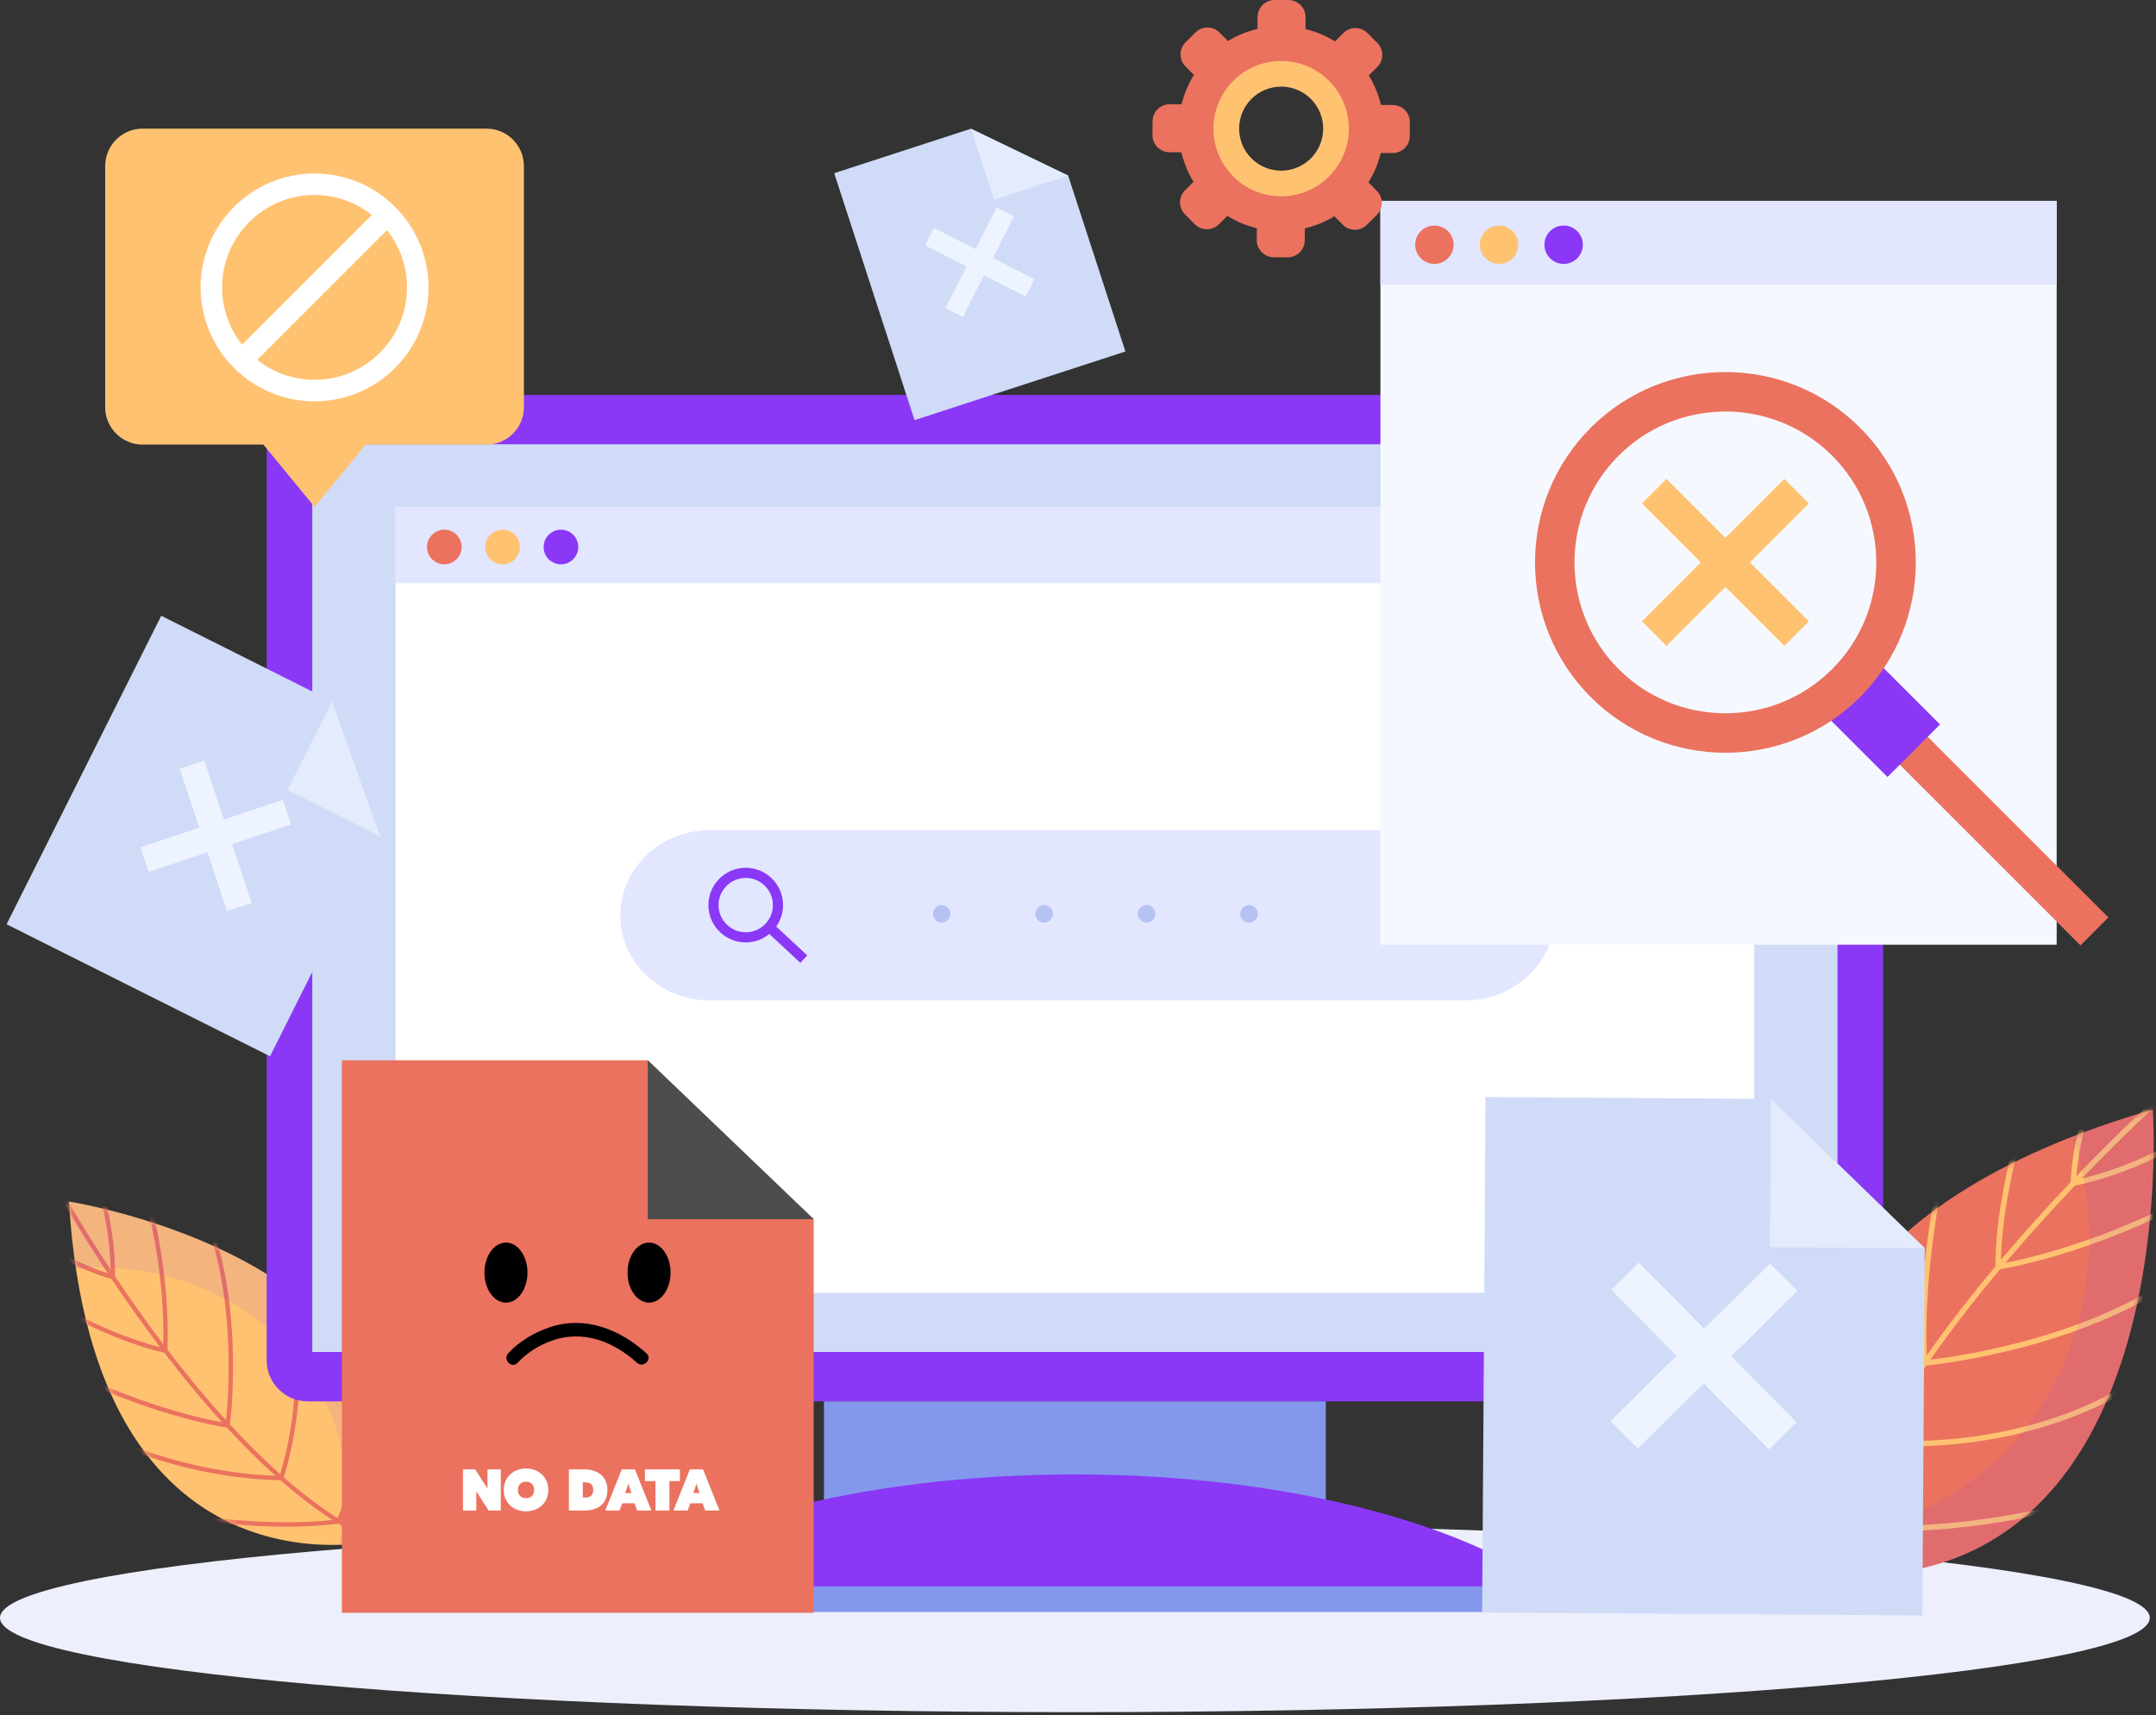 <svg width="421" height="335" viewBox="0 0 421 335" fill="none" xmlns="http://www.w3.org/2000/svg">
<rect x="0" y="0" width="421" height="335" fill="#333333" stroke="none"/>
<path d="M209.893 334.391C325.814 334.391 419.786 326.145 419.786 315.972C419.786 305.8 325.814 297.553 209.893 297.553C93.972 297.553 0 305.8 0 315.972C0 326.145 93.972 334.391 209.893 334.391Z" fill="#EDF0FC"/>
<path d="M356.43 307.606C356.43 307.606 325.242 244.294 420.381 216.695C420.381 216.695 427.008 312.637 356.43 307.606Z" fill="#EB725F"/>
<mask id="mask0_1466_5794" style="mask-type:luminance" maskUnits="userSpaceOnUse" x="351" y="216" width="70" height="92">
<path d="M356.43 307.606C356.43 307.606 325.242 244.294 420.381 216.695C420.381 216.695 427.008 312.637 356.43 307.606Z" fill="white"/>
</mask>
<g mask="url(#mask0_1466_5794)">
<path d="M433.139 231.432L432.594 230.52C413.786 241.715 396.667 245.645 391.609 246.626C396.32 241.061 400.966 235.962 405.171 231.547C407.062 231.195 420.024 228.504 433.184 218.698L432.548 217.848C421.47 226.102 410.571 229.231 406.476 230.183C415.612 220.684 422.365 214.665 422.567 214.486L421.86 213.692C421.655 213.873 414.757 220.023 405.459 229.712C406.356 217.654 412.276 205.842 412.338 205.72L411.388 205.241C411.323 205.369 404.888 218.196 404.32 230.905C400.104 235.338 395.448 240.453 390.728 246.035C391.067 230.253 397.824 211.762 397.894 211.571L396.896 211.204C396.822 211.402 389.626 231.084 389.647 247.321C385.096 252.762 380.517 258.62 376.237 264.709C375.404 241.976 382.123 218.528 382.193 218.288L381.17 217.994C381.098 218.239 374.051 242.814 375.23 266.152C372.064 270.737 369.08 275.441 366.425 280.187C361.717 255.749 367.785 233.565 367.848 233.34L366.823 233.054C366.758 233.286 360.407 256.459 365.625 281.645C363.021 286.428 360.765 291.242 358.994 296.01C352.973 278.918 351.803 254.438 352.064 253.025L351.016 252.834C350.735 254.364 351.82 279.903 358.428 297.578C356.812 302.201 355.665 306.771 355.133 311.212L356.189 311.338C356.703 307.05 357.8 302.638 359.342 298.173C360.583 298.431 364.166 299.042 370.33 299.042C370.816 299.042 371.321 299.039 371.841 299.031C379.799 298.907 393.229 297.693 412.005 292.619L411.726 291.595C379.708 300.248 362.904 297.78 359.694 297.157C361.475 292.208 363.803 287.199 366.507 282.223C367.364 282.307 369.595 282.488 372.846 282.488C383.081 282.488 403.196 280.673 420.692 268.223L420.074 267.358C398.13 282.974 372 281.626 367.065 281.208C369.782 276.303 372.855 271.438 376.131 266.699C379.414 266.366 408.643 263.017 428.114 247.839L427.459 247.004C409.43 261.056 382.871 264.851 376.936 265.543C381.268 259.364 385.918 253.417 390.537 247.902C393.044 247.48 412.052 243.983 433.139 231.432Z" fill="#FFC271"/>
</g>
<path opacity="0.1" d="M420.38 216.695C414.752 218.328 409.581 220.089 404.805 221.951C406.864 228.114 407.991 234.775 407.991 241.727C407.991 273.315 384.776 298.922 356.138 298.922C355.226 298.922 354.319 298.895 353.418 298.843C354.797 304.285 356.428 307.606 356.428 307.606C427.007 312.637 420.38 216.695 420.38 216.695Z" fill="#8A38F5"/>
<path d="M73.552 300.915C73.552 300.915 18.292 314.093 13.465 234.675C13.465 234.675 90.006 246.531 73.552 300.915Z" fill="#FFC271"/>
<mask id="mask1_1466_5794" style="mask-type:luminance" maskUnits="userSpaceOnUse" x="13" y="234" width="63" height="68">
<path d="M73.552 300.915C73.552 300.915 18.292 314.093 13.465 234.675C13.465 234.676 90.006 246.531 73.552 300.915Z" fill="white"/>
</mask>
<g mask="url(#mask1_1466_5794)">
<path d="M27.299 227.301L26.486 227.566C31.949 244.286 32.003 258.392 31.878 262.528C28.341 257.849 25.159 253.305 22.435 249.227C22.493 247.684 22.676 237.053 17.303 225.003L16.523 225.35C21.044 235.493 21.572 244.585 21.594 247.961C15.751 239.118 12.219 232.76 12.114 232.569L11.365 232.982C11.471 233.175 15.08 239.67 21.045 248.674C11.732 245.829 3.501 239.094 3.416 239.024L2.871 239.683C2.96 239.757 11.897 247.076 21.779 249.779C24.515 253.869 27.708 258.424 31.257 263.113C18.919 260.043 5.591 251.466 5.453 251.377L4.988 252.093C5.13 252.186 19.317 261.319 32.076 264.188C35.544 268.719 39.335 273.347 43.36 277.78C25.355 274.393 8.125 264.965 7.949 264.868L7.536 265.617C7.716 265.717 25.772 275.603 44.314 278.825C47.355 282.12 50.522 285.292 53.779 288.215C33.747 287.561 17.396 278.866 17.23 278.777L16.824 279.529C16.995 279.621 34.073 288.713 54.782 289.1C58.078 291.989 61.46 294.611 64.892 296.846C50.398 298.525 30.961 295.092 29.897 294.637L29.561 295.424C30.713 295.916 50.967 299.604 66.023 297.568C69.368 299.655 72.755 301.365 76.149 302.571L76.435 301.766C73.158 300.602 69.886 298.959 66.652 296.958C67.075 296.032 68.19 293.334 69.281 288.507C69.367 288.126 69.454 287.73 69.54 287.322C70.852 281.067 72.277 270.333 71.618 254.726L70.764 254.762C71.889 281.377 66.974 294.099 65.916 296.503C62.344 294.229 58.822 291.515 55.391 288.514C55.608 287.858 56.146 286.143 56.722 283.596C58.535 275.579 60.673 259.502 53.992 243.588L53.204 243.918C61.584 263.879 55.896 284.105 54.694 287.896C51.323 284.896 48.045 281.625 44.902 278.218C45.222 275.588 47.769 252.1 39.295 234.153L38.523 234.518C46.368 251.135 44.644 272.611 44.137 277.382C40.05 272.891 36.203 268.193 32.688 263.595C32.803 261.556 33.424 246.047 27.299 227.301Z" fill="#EB725F"/>
</g>
<path opacity="0.1" d="M13.465 234.676C13.75 239.374 14.218 243.737 14.835 247.809C20.042 247.291 25.474 247.592 30.935 248.827C55.749 254.439 71.752 277.171 66.679 299.601C66.517 300.315 66.335 301.021 66.135 301.717C70.655 301.604 73.552 300.916 73.552 300.916C90.006 246.531 13.465 234.676 13.465 234.676Z" fill="#8A38F5"/>
<path d="M367.714 265.692C367.714 270.092 364.114 273.692 359.714 273.692H60.07C55.67 273.692 52.07 270.092 52.07 265.692V85.129C52.07 80.729 55.67 77.129 60.07 77.129H359.714C364.114 77.129 367.714 80.729 367.714 85.129V265.692Z" fill="#8A38F5"/>
<path d="M358.806 86.769H60.98V264.051H358.806V86.769Z" fill="#D0DBF7"/>
<path d="M258.893 273.692H160.891V298.236H258.893V273.692Z" fill="#8397ED"/>
<path d="M305.796 312.327C287.873 297.857 251.655 287.964 209.89 287.964C168.125 287.964 131.907 297.857 113.984 312.327H305.796Z" fill="#8A38F5"/>
<path d="M113.985 314.827C115.698 314.827 117.411 314.827 119.124 314.827C123.785 314.827 128.447 314.827 133.108 314.827C139.967 314.827 146.826 314.827 153.685 314.827C162.089 314.827 170.493 314.827 178.897 314.827C188.103 314.827 197.31 314.827 206.516 314.827C215.768 314.827 225.02 314.827 234.272 314.827C242.938 314.827 251.605 314.827 260.271 314.827C267.594 314.827 274.916 314.827 282.239 314.827C287.484 314.827 292.729 314.827 297.973 314.827C300.47 314.827 302.976 314.888 305.473 314.827C305.581 314.824 305.689 314.827 305.796 314.827C309.013 314.827 309.019 309.827 305.796 309.827C304.083 309.827 302.37 309.827 300.657 309.827C295.996 309.827 291.334 309.827 286.673 309.827C279.814 309.827 272.955 309.827 266.096 309.827C257.692 309.827 249.288 309.827 240.884 309.827C231.678 309.827 222.471 309.827 213.265 309.827C204.013 309.827 194.761 309.827 185.509 309.827C176.843 309.827 168.176 309.827 159.51 309.827C152.187 309.827 144.865 309.827 137.542 309.827C132.297 309.827 127.052 309.827 121.808 309.827C119.311 309.827 116.805 309.766 114.308 309.827C114.2 309.83 114.092 309.827 113.985 309.827C110.768 309.827 110.762 314.827 113.985 314.827Z" fill="#8397ED"/>
<path d="M342.538 99.103H77.246V252.486H342.538V99.103Z" fill="white"/>
<path d="M342.538 99.103H77.246V113.883H342.538V99.103Z" fill="#E2E6FF"/>
<path d="M90.143 106.833C90.143 108.701 88.629 110.215 86.761 110.215C84.893 110.215 83.379 108.701 83.379 106.833C83.379 104.965 84.893 103.451 86.761 103.451C88.628 103.451 90.143 104.965 90.143 106.833Z" fill="#EB725F"/>
<path d="M101.53 106.833C101.53 108.701 100.016 110.215 98.148 110.215C96.28 110.215 94.766 108.701 94.766 106.833C94.766 104.965 96.28 103.451 98.148 103.451C100.016 103.451 101.53 104.965 101.53 106.833Z" fill="#FFC271"/>
<path d="M112.92 106.833C112.92 108.701 111.406 110.215 109.538 110.215C107.67 110.215 106.156 108.701 106.156 106.833C106.156 104.965 107.67 103.451 109.538 103.451C111.406 103.451 112.92 104.965 112.92 106.833Z" fill="#8A38F5"/>
<path d="M303.629 178.759C303.629 187.9 295.773 195.379 286.172 195.379H138.574C128.972 195.379 121.117 187.9 121.117 178.759C121.117 169.618 128.973 162.139 138.574 162.139H286.172C295.773 162.139 303.629 169.618 303.629 178.759Z" fill="#E2E6FF"/>
<path d="M157.628 186.594L151.571 180.958C152.485 179.664 152.957 178.118 152.899 176.507C152.829 174.562 152.006 172.761 150.581 171.435C149.156 170.109 147.301 169.418 145.356 169.488C143.411 169.558 141.61 170.381 140.285 171.806C138.959 173.231 138.267 175.087 138.337 177.031C138.407 178.976 139.23 180.777 140.655 182.103C142.08 183.429 143.935 184.12 145.88 184.05C147.49 183.992 148.998 183.411 150.223 182.406L156.28 188.042L157.628 186.594ZM142.003 180.655C140.965 179.689 140.366 178.377 140.315 176.961C140.264 175.544 140.768 174.193 141.734 173.155C142.699 172.117 144.012 171.518 145.428 171.467C146.845 171.416 148.196 171.92 149.234 172.885C150.272 173.851 150.871 175.163 150.922 176.579C150.973 177.996 150.469 179.347 149.503 180.385C148.537 181.423 147.225 182.022 145.809 182.073C144.392 182.125 143.04 181.621 142.003 180.655Z" fill="#8A38F5"/>
<path d="M183.893 180.189C184.839 180.189 185.606 179.422 185.606 178.476C185.606 177.53 184.839 176.763 183.893 176.763C182.947 176.763 182.18 177.53 182.18 178.476C182.18 179.422 182.947 180.189 183.893 180.189Z" fill="#B6C3F2"/>
<path d="M203.893 180.189C204.839 180.189 205.606 179.422 205.606 178.476C205.606 177.53 204.839 176.763 203.893 176.763C202.947 176.763 202.18 177.53 202.18 178.476C202.18 179.422 202.947 180.189 203.893 180.189Z" fill="#B6C3F2"/>
<path d="M223.893 180.189C224.839 180.189 225.606 179.422 225.606 178.476C225.606 177.53 224.839 176.763 223.893 176.763C222.947 176.763 222.18 177.53 222.18 178.476C222.18 179.422 222.947 180.189 223.893 180.189Z" fill="#B6C3F2"/>
<path d="M243.893 180.189C244.839 180.189 245.606 179.422 245.606 178.476C245.606 177.53 244.839 176.763 243.893 176.763C242.947 176.763 242.18 177.53 242.18 178.476C242.18 179.422 242.947 180.189 243.893 180.189Z" fill="#B6C3F2"/>
<path d="M401.602 39.229H269.555V184.508H401.602V39.229Z" fill="#F5F9FF"/>
<path d="M401.602 39.229H269.555V55.606H401.602V39.229Z" fill="#E2E6FF"/>
<path d="M283.844 47.795C283.844 49.865 282.166 51.543 280.096 51.543C278.026 51.543 276.348 49.865 276.348 47.795C276.348 45.725 278.026 44.047 280.096 44.047C282.166 44.047 283.844 45.726 283.844 47.795Z" fill="#EB725F"/>
<path d="M296.465 47.795C296.465 49.865 294.787 51.543 292.717 51.543C290.647 51.543 288.969 49.865 288.969 47.795C288.969 45.725 290.647 44.047 292.717 44.047C294.787 44.047 296.465 45.726 296.465 47.795Z" fill="#FFC271"/>
<path d="M309.082 47.795C309.082 49.865 307.404 51.543 305.334 51.543C303.264 51.543 301.586 49.865 301.586 47.795C301.586 45.725 303.264 44.047 305.334 44.047C307.404 44.047 309.082 45.726 309.082 47.795Z" fill="#8A38F5"/>
<path d="M362.829 130.301L357.375 135.755L406.255 184.635L411.709 179.181L362.829 130.301Z" fill="#EB725F"/>
<path d="M364.523 127.187L354.262 137.449L368.565 151.752L378.826 141.491L364.523 127.187Z" fill="#8A38F5"/>
<g opacity="0.2">
<path d="M360.103 133.027C347.318 145.812 326.514 145.812 313.729 133.027C300.944 120.242 300.944 99.438 313.729 86.653C326.514 73.868 347.318 73.868 360.103 86.653C372.888 99.438 372.888 120.242 360.103 133.027Z" fill="#F5F9FF"/>
</g>
<path d="M363.217 136.14C348.716 150.641 325.119 150.642 310.618 136.14C296.117 121.638 296.117 98.042 310.618 83.541C325.119 69.04 348.716 69.039 363.217 83.541C377.718 98.042 377.718 121.638 363.217 136.14ZM316.071 88.994C304.576 100.489 304.577 119.191 316.071 130.685C327.565 142.179 346.268 142.18 357.762 130.685C369.257 119.19 369.256 100.488 357.762 88.994C346.268 77.5 327.566 77.499 316.071 88.994Z" fill="#EB725F"/>
<path d="M353.225 98.333L348.422 93.53L336.915 105.037L325.408 93.53L320.605 98.333L332.112 109.84L320.605 121.346L325.408 126.15L336.915 114.643L348.422 126.15L353.225 121.346L341.718 109.84L353.225 98.333Z" fill="#FFC271"/>
<path d="M126.491 207.077H66.758V314.988H158.893V238.117L126.491 207.077Z" fill="#EB725F"/>
<path d="M126.492 207.077L158.894 238.117H126.492V207.077Z" fill="#4D4D4D"/>
<path d="M103 248.548C103 251.787 101.118 254.413 98.797 254.413C96.476 254.413 94.594 251.787 94.594 248.548C94.594 245.309 96.476 242.683 98.797 242.683C101.118 242.683 103 245.309 103 248.548Z" fill="black"/>
<path d="M126.738 254.413C129.059 254.413 130.941 251.787 130.941 248.548C130.941 245.309 129.059 242.683 126.738 242.683C124.417 242.683 122.535 245.309 122.535 248.548C122.535 251.787 124.417 254.413 126.738 254.413Z" fill="black"/>
<path d="M101.078 266.154C102.827 264.239 105.259 262.733 107.68 261.86C113.806 259.651 119.728 261.959 124.394 266.154C125.64 267.274 127.491 265.434 126.239 264.309C121.066 259.659 114.356 256.927 107.475 259.176C104.457 260.162 101.393 261.942 99.232 264.309C98.103 265.547 99.943 267.398 101.078 266.154Z" fill="black"/>
<path d="M95.016 25.125H27.826C23.818 25.125 20.539 28.404 20.539 32.412V79.543C20.539 83.551 23.818 86.83 27.826 86.83H51.434L61.421 98.995L71.408 86.83H95.016C99.024 86.83 102.303 83.551 102.303 79.543V32.412C102.303 28.404 99.024 25.125 95.016 25.125Z" fill="#FFC271"/>
<path d="M61.422 33.882C49.153 33.882 39.172 43.863 39.172 56.132C39.172 68.401 49.153 78.382 61.422 78.382C73.691 78.382 83.672 68.4 83.672 56.132C83.672 43.863 73.691 33.882 61.422 33.882ZM61.422 38.077C65.645 38.077 69.531 39.539 72.61 41.977L47.268 67.32C44.83 64.241 43.368 60.355 43.368 56.132C43.367 46.177 51.467 38.077 61.422 38.077ZM61.422 74.186C57.199 74.186 53.313 72.725 50.234 70.286L75.576 44.944C78.015 48.022 79.476 51.909 79.476 56.132C79.477 66.087 71.378 74.186 61.422 74.186Z" fill="white"/>
<path d="M345.809 214.631L290.082 214.263L289.418 314.935L375.372 315.503L375.846 243.788L345.809 214.631Z" fill="#D0DBF7"/>
<path d="M345.808 214.631L375.845 243.788L345.617 243.588L345.808 214.631Z" fill="#E3EBFC"/>
<path d="M350.955 252.158L345.647 246.78L332.761 259.496L320.043 246.611L314.665 251.919L327.382 264.804L314.496 277.521L319.804 282.899L332.69 270.183L345.408 283.068L350.786 277.76L338.069 264.875L350.955 252.158Z" fill="#EEF4FF"/>
<path d="M64.834 136.978L31.484 120.262L1.285 180.511L52.727 206.295L74.238 163.376L64.834 136.978Z" fill="#D0DBF7"/>
<path d="M64.834 136.978L74.238 163.376L56.148 154.308L64.834 136.978Z" fill="#E3EBFC"/>
<path d="M56.816 161.034L55.221 156.234L43.72 160.055L39.898 148.553L35.098 150.148L38.919 161.649L27.418 165.47L29.013 170.271L40.514 166.45L44.336 177.951L49.137 176.356L45.315 164.855L56.816 161.034Z" fill="#EEF4FF"/>
<path d="M189.587 25.14L162.895 33.826L178.586 82.047L219.758 68.65L208.58 34.299L189.587 25.14Z" fill="#D0DBF7"/>
<path d="M189.586 25.14L208.579 34.299L194.1 39.01L189.586 25.14Z" fill="#E3EBFC"/>
<path d="M198.015 42.257L194.623 40.531L190.487 48.658L182.359 44.521L180.633 47.913L188.76 52.05L184.623 60.177L188.015 61.903L192.152 53.776L200.279 57.913L202.006 54.52L193.879 50.384L198.015 42.257Z" fill="#EEF4FF"/>
<path d="M271.989 20.513L269.652 20.505C269.164 18.439 268.357 16.501 267.283 14.737L268.944 13.088C270.239 11.802 270.247 9.689 268.96 8.394L267.033 6.453C265.746 5.158 263.634 5.15 262.339 6.437L260.678 8.086C258.921 7.001 256.989 6.18 254.927 5.678L254.935 3.34C254.941 1.514 253.453 0.015 251.627 0.009L248.892 1.80816e-05C247.066 -0.006 245.567 1.482 245.561 3.308L245.553 5.646C243.487 6.135 241.549 6.941 239.785 8.015L238.136 6.354C236.849 5.058 234.737 5.051 233.442 6.338L231.501 8.265C230.206 9.552 230.198 11.664 231.485 12.959L233.134 14.62C232.048 16.377 231.228 18.309 230.725 20.372L228.387 20.364C226.561 20.358 225.062 21.846 225.056 23.672L225.047 26.407C225.041 28.233 226.529 29.732 228.355 29.738L230.693 29.746C231.181 31.812 231.988 33.75 233.062 35.514L231.401 37.163C230.106 38.449 230.098 40.562 231.385 41.857L233.312 43.798C234.598 45.093 236.711 45.101 238.007 43.814L239.667 42.165C241.424 43.251 243.356 44.071 245.419 44.574L245.411 46.912C245.405 48.738 246.893 50.237 248.719 50.243L251.454 50.252C253.28 50.258 254.778 48.77 254.785 46.944L254.793 44.606C256.859 44.118 258.797 43.311 260.561 42.237L262.21 43.898C263.496 45.193 265.609 45.201 266.904 43.914L268.845 41.987C270.14 40.701 270.148 38.588 268.861 37.293L267.212 35.633C268.298 33.876 269.118 31.944 269.621 29.881L271.958 29.889C273.784 29.895 275.283 28.407 275.289 26.581L275.298 23.846C275.303 22.019 273.814 20.52 271.989 20.513ZM250.139 34.387C245.024 34.369 240.892 30.208 240.909 25.093C240.927 19.978 245.088 15.846 250.203 15.863C255.318 15.881 259.45 20.041 259.433 25.157C259.415 30.272 255.254 34.404 250.139 34.387Z" fill="#EB725F"/>
<path d="M250.217 11.911C242.919 11.886 236.982 17.782 236.957 25.079C236.932 32.377 242.827 38.314 250.125 38.339C257.423 38.364 263.359 32.468 263.385 25.17C263.41 17.873 257.515 11.936 250.217 11.911ZM250.143 33.331C245.611 33.315 241.95 29.629 241.965 25.097C241.981 20.565 245.667 16.904 250.199 16.919C254.731 16.935 258.392 20.621 258.377 25.154C258.361 29.685 254.675 33.347 250.143 33.331Z" fill="#FFC271"/>
<path d="M90.402 286.979H92.8L95.186 290.709V286.979H97.791V295H95.393L93.006 291.259V295H90.402V286.979ZM102.724 295.172C101.905 295.172 101.163 294.996 100.498 294.644C99.84 294.292 99.32 293.803 98.937 293.176C98.555 292.541 98.363 291.814 98.363 290.995C98.363 290.177 98.555 289.45 98.937 288.815C99.32 288.18 99.84 287.687 100.498 287.335C101.163 286.983 101.905 286.807 102.724 286.807C103.535 286.807 104.269 286.983 104.927 287.335C105.592 287.687 106.116 288.18 106.499 288.815C106.881 289.45 107.073 290.177 107.073 290.995C107.073 291.814 106.881 292.541 106.499 293.176C106.116 293.803 105.592 294.292 104.927 294.644C104.269 294.996 103.535 295.172 102.724 295.172ZM102.724 292.613C103.183 292.613 103.561 292.468 103.86 292.177C104.158 291.887 104.307 291.493 104.307 290.995C104.307 290.498 104.158 290.104 103.86 289.814C103.561 289.523 103.183 289.377 102.724 289.377C102.257 289.377 101.875 289.523 101.576 289.814C101.278 290.104 101.129 290.498 101.129 290.995C101.129 291.493 101.278 291.887 101.576 292.177C101.882 292.468 102.265 292.613 102.724 292.613ZM111.087 286.979H114.162C115.05 286.979 115.826 287.14 116.492 287.461C117.165 287.783 117.685 288.242 118.052 288.838C118.419 289.435 118.603 290.139 118.603 290.95C118.603 292.281 118.205 293.29 117.41 293.979C116.622 294.66 115.539 295 114.162 295H111.087V286.979ZM114.346 292.476C115.34 292.476 115.838 291.967 115.838 290.95C115.838 290.483 115.707 290.127 115.447 289.882C115.187 289.63 114.82 289.504 114.346 289.504H113.807V292.476H114.346ZM121.41 286.979H123.98L127.193 295H124.405L123.889 293.6H121.502L120.986 295H118.197L121.41 286.979ZM123.292 291.604L122.695 289.756L122.099 291.604H123.292ZM127.99 289.263H125.936V286.979H132.764V289.263H130.71V295H127.99V289.263ZM134.711 286.979H137.281L140.494 295H137.706L137.19 293.6H134.803L134.287 295H131.498L134.711 286.979ZM136.593 291.604L135.996 289.756L135.4 291.604H136.593Z" fill="white"/>
</svg>

